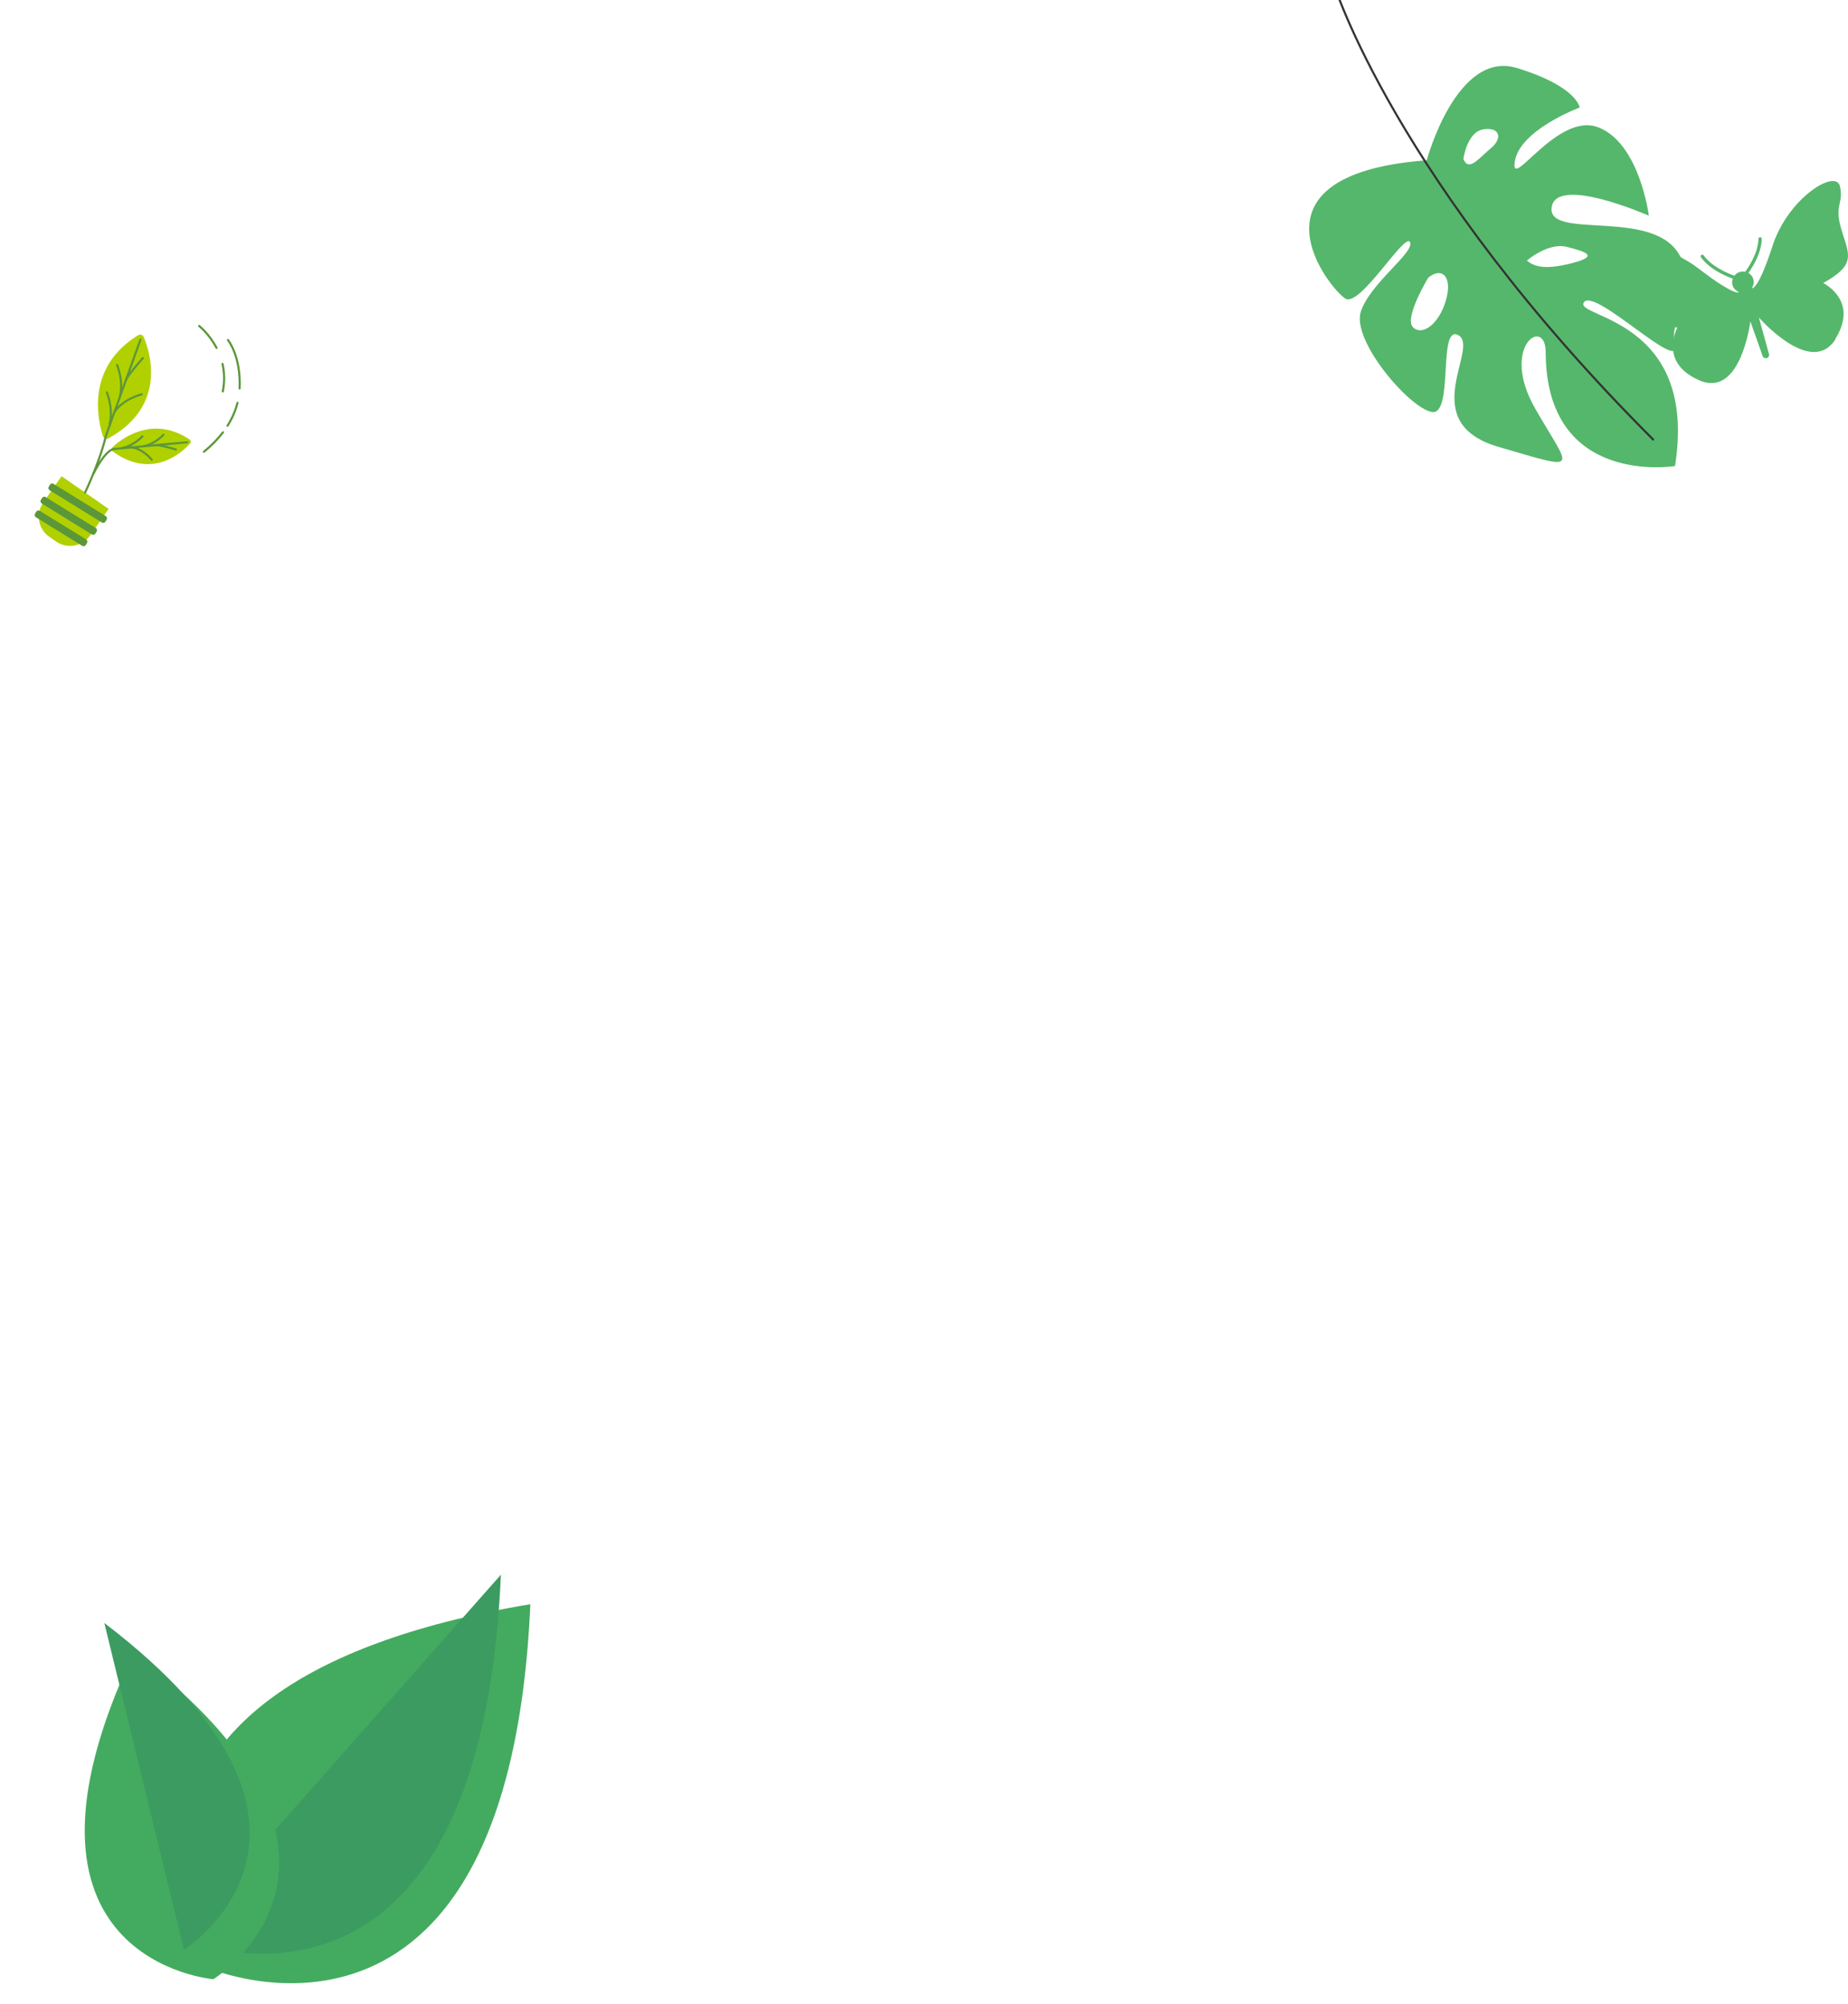 <svg width="439" height="476" viewBox="0 0 439 476" fill="none" xmlns="http://www.w3.org/2000/svg">
<g style="mix-blend-mode:hard-light">
<path d="M391.686 51.241C391.686 51.241 389.553 34.165 379.752 30.273C369.951 26.381 358.622 45.834 359.858 38.315C361.094 30.796 375.262 25.546 375.262 25.546C375.262 25.546 374.665 20.52 360.333 16.152C346.002 11.792 338.924 38.078 338.924 38.078C293.749 41.467 316.109 68.968 319.641 70.952C323.173 72.935 333.721 55.126 334.944 57.517C336.167 59.901 325.571 67.175 323.282 73.981C320.993 80.787 334.577 96.721 340.045 97.855C345.513 98.99 341.403 76.711 346.497 79.666C351.592 82.621 336.092 100.375 355.993 106.162C375.894 111.949 373.218 111.908 364.694 97.061C356.17 82.22 367.173 74.986 367.186 83.667C367.241 115.787 397.907 110.706 397.907 110.706C403.477 75.502 373.782 75.496 376.261 71.814C378.733 68.14 399.687 89.107 397.88 81.833C396.074 74.558 405.372 70.103 398.519 59.867C391.659 49.631 367.526 56.967 368.606 49.251C369.686 41.535 391.686 51.234 391.686 51.234V51.241ZM343.502 71.271C341.92 76.82 338.028 79.89 335.705 77.791C333.382 75.693 339.291 65.953 339.291 65.953C342.551 63.304 345.091 65.722 343.502 71.271ZM373.442 62.509C366.888 64.187 364.476 63.317 362.717 61.904C362.717 61.904 367.757 57.51 372.233 58.651C376.716 59.792 379.996 60.825 373.442 62.509ZM354.145 35.232C351.266 37.616 348.909 40.896 347.632 37.758C347.632 37.758 348.481 31.319 352.393 30.722C356.312 30.124 357.025 32.848 354.145 35.232Z" fill="#55B76B"/>
<path d="M316.789 -4C316.789 -4 331.147 42.88 392.711 104.41" stroke="#333333" stroke-width="0.5" stroke-linecap="round" stroke-linejoin="round"/>
</g>
<path d="M435.969 80.543C436.821 79.215 437.329 77.995 437.631 76.871C437.631 76.871 437.631 76.898 437.631 76.911C437.673 76.749 437.686 76.613 437.728 76.451C437.783 76.234 437.837 76.003 437.865 75.787C437.892 75.597 437.892 75.407 437.92 75.217C437.947 74.784 437.947 74.35 437.92 73.957C437.92 73.822 437.92 73.686 437.892 73.564C437.865 73.347 437.81 73.158 437.769 72.954C437.741 72.819 437.714 72.67 437.673 72.548C437.618 72.358 437.549 72.182 437.48 71.992C437.425 71.871 437.384 71.735 437.329 71.613C437.247 71.437 437.178 71.274 437.082 71.112C437.027 70.99 436.958 70.881 436.889 70.773C436.793 70.624 436.711 70.461 436.601 70.326C436.532 70.231 436.463 70.136 436.395 70.041C436.285 69.906 436.188 69.757 436.079 69.635C436.01 69.553 435.955 69.499 435.886 69.418C435.653 69.16 435.433 68.93 435.199 68.713C435.144 68.659 435.075 68.605 435.02 68.551C434.91 68.456 434.814 68.374 434.704 68.293C434.636 68.239 434.553 68.171 434.485 68.117C434.388 68.049 434.306 67.981 434.21 67.914C434.141 67.859 434.059 67.805 433.99 67.765C433.907 67.71 433.839 67.67 433.77 67.616C433.701 67.575 433.646 67.534 433.578 67.494C433.523 67.453 433.468 67.426 433.426 67.399C433.371 67.358 433.33 67.345 433.275 67.317C433.248 67.304 433.22 67.29 433.193 67.277C433.138 67.25 433.11 67.236 433.11 67.236C440.572 63.09 439.418 60.813 437.81 55.759C437.673 55.339 437.535 54.905 437.411 54.445C436.656 51.884 436.669 50.42 436.848 49.255C436.944 48.591 437.095 48.022 437.205 47.412C437.205 47.344 437.233 47.263 437.247 47.195C437.247 47.1 437.274 47.019 437.274 46.924C437.274 46.829 437.288 46.734 437.302 46.626C437.302 46.545 437.302 46.45 437.302 46.369C437.302 46.247 437.302 46.125 437.302 46.003C437.302 45.921 437.302 45.827 437.302 45.745C437.302 45.596 437.274 45.447 437.26 45.285C437.26 45.203 437.247 45.122 437.233 45.041C437.233 45.027 437.233 45 437.233 44.986C437.192 44.756 437.15 44.512 437.082 44.241C436.463 41.612 431.846 43.333 427.545 47.764C427.119 48.211 426.693 48.672 426.267 49.173C425.429 50.163 424.618 51.26 423.876 52.439C423.505 53.035 423.148 53.645 422.818 54.282C422.653 54.594 422.488 54.919 422.337 55.244C421.87 56.22 421.444 57.25 421.1 58.32V58.347C420.935 58.835 420.784 59.282 420.633 59.729C420.592 59.838 420.564 59.946 420.523 60.054C420.372 60.475 420.234 60.881 420.097 61.274C420.069 61.342 420.056 61.41 420.028 61.464C419.905 61.803 419.781 62.128 419.671 62.439C419.643 62.507 419.616 62.588 419.588 62.656C419.465 62.995 419.341 63.307 419.217 63.605C419.19 63.672 419.163 63.74 419.135 63.808C419.025 64.065 418.915 64.323 418.819 64.553C418.805 64.594 418.791 64.621 418.778 64.662C418.668 64.919 418.558 65.15 418.462 65.366C418.434 65.421 418.407 65.475 418.379 65.529C418.283 65.746 418.187 65.949 418.091 66.125C418.091 66.152 418.077 66.166 418.063 66.179C417.981 66.342 417.898 66.504 417.816 66.64C417.802 66.681 417.775 66.721 417.761 66.748C417.678 66.897 417.596 67.033 417.527 67.155C417.514 67.182 417.5 67.209 417.472 67.236C417.404 67.345 417.349 67.439 417.28 67.521C417.28 67.534 417.252 67.561 417.239 67.575C417.17 67.67 417.115 67.751 417.046 67.832C417.033 67.846 417.019 67.873 417.005 67.887C416.95 67.954 416.895 68.022 416.84 68.076C416.785 68.13 416.73 68.185 416.689 68.225C416.689 68.225 416.675 68.239 416.662 68.252C416.62 68.293 416.579 68.32 416.538 68.347C416.497 68.374 416.469 68.388 416.428 68.402C416.4 68.402 416.359 68.429 416.332 68.429C416.236 68.442 416.181 68.402 416.167 68.402C416.579 67.792 416.73 67.019 416.497 66.274C416.304 65.651 415.878 65.163 415.342 64.851C416.593 63.076 418.434 59.946 418.517 56.748C418.517 56.531 418.352 56.355 418.132 56.355C417.912 56.355 417.733 56.518 417.733 56.735C417.651 59.797 415.782 62.9 414.587 64.567C414.174 64.472 413.735 64.472 413.295 64.607C412.759 64.77 412.319 65.095 412.003 65.502C410.12 64.824 406.589 63.266 404.706 60.664C404.583 60.488 404.335 60.447 404.157 60.569C403.978 60.691 403.937 60.935 404.06 61.111C406.053 63.862 409.612 65.475 411.618 66.193C411.44 66.681 411.412 67.223 411.577 67.765C411.811 68.51 412.374 69.066 413.061 69.35C413.061 69.377 413.047 69.418 413.034 69.445C413.034 69.445 413.034 69.445 413.02 69.445C412.979 69.445 412.938 69.459 412.883 69.459C412.869 69.459 412.855 69.459 412.828 69.459C412.786 69.459 412.731 69.459 412.663 69.459C412.635 69.459 412.608 69.459 412.566 69.445C412.512 69.445 412.443 69.418 412.36 69.404C412.319 69.404 412.292 69.391 412.25 69.377C412.154 69.35 412.058 69.309 411.948 69.269C411.921 69.269 411.893 69.255 411.866 69.242C411.715 69.188 411.563 69.12 411.371 69.038C411.33 69.025 411.289 68.998 411.247 68.971C411.096 68.903 410.945 68.822 410.78 68.74C410.711 68.7 410.643 68.659 410.56 68.618C410.395 68.537 410.217 68.429 410.038 68.32C409.956 68.28 409.887 68.225 409.804 68.185C409.557 68.036 409.296 67.887 409.021 67.71C408.994 67.697 408.966 67.67 408.925 67.656C408.609 67.453 408.265 67.236 407.894 66.992C407.798 66.925 407.702 66.857 407.606 66.789C407.331 66.599 407.029 66.396 406.726 66.179C406.589 66.084 406.451 65.99 406.314 65.881C406.012 65.664 405.682 65.421 405.352 65.177C405.215 65.068 405.077 64.973 404.926 64.865C404.431 64.499 403.923 64.12 403.373 63.7C400.68 61.64 397.698 60.204 394.84 59.282C393.892 58.971 392.943 58.727 392.036 58.537C391.459 58.415 390.91 58.32 390.36 58.239C390.03 58.185 389.714 58.144 389.398 58.117C384.643 57.615 381.29 58.754 382.129 60.895C382.239 61.166 382.349 61.41 382.458 61.64C382.5 61.721 382.541 61.789 382.568 61.857C382.637 61.992 382.72 62.141 382.788 62.263C382.829 62.344 382.884 62.412 382.926 62.494C382.994 62.602 383.063 62.697 383.132 62.792C383.187 62.859 383.242 62.941 383.297 63.008C383.365 63.09 383.42 63.157 383.489 63.239C383.544 63.307 383.613 63.374 383.668 63.442C383.723 63.496 383.764 63.55 383.819 63.605C384.259 64.052 384.698 64.445 385.166 64.933C385.976 65.8 386.815 67.006 387.639 69.54C387.79 70.001 387.928 70.434 388.051 70.854C389.604 75.936 389.934 78.456 398.481 77.765C398.481 77.765 398.481 77.792 398.454 77.833C398.426 77.873 398.399 77.941 398.358 78.022C398.358 78.022 398.358 78.022 398.358 78.036C397.987 78.822 397.011 81.166 397.533 83.795C397.945 85.909 399.347 88.199 402.837 89.947C403.126 90.082 403.415 90.231 403.731 90.367C404.047 90.502 404.349 90.611 404.651 90.706C404.651 90.706 404.651 90.706 404.665 90.706C404.954 90.8 405.242 90.868 405.531 90.909C413.226 92.237 415.48 78.659 415.81 76.356L418.723 84.581C418.86 84.974 419.3 85.191 419.698 85.069C420.111 84.947 420.344 84.526 420.234 84.12L417.83 75.421C417.83 75.421 429.428 88.741 435.419 81.424C435.419 81.424 435.433 81.41 435.446 81.396C435.639 81.153 435.831 80.895 436.024 80.611L435.969 80.543Z" fill="#55B76B"/>
<g filter="url(#filter0_d_202_237)">
<path d="M118.988 374.076C113.834 491.076 42.525 460.521 42.525 460.521C42.525 460.521 3.492 393.477 118.988 374.076Z" fill="#43AB5F"/>
</g>
<path d="M118.988 374.075L42.525 460.52C42.525 460.52 113.83 491.073 118.988 374.075Z" fill="#3C9B61"/>
<g filter="url(#filter1_d_202_237)">
<path d="M24.783 385.54C89.242 434.713 43.691 463.163 43.691 463.163C43.691 463.163 -9.84 458.849 24.783 385.54Z" fill="#43AB5F"/>
</g>
<path d="M24.783 385.54L43.691 463.164C43.691 463.164 89.239 434.714 24.783 385.54Z" fill="#3C9B61"/>
<g filter="url(#filter2_d_202_237)">
<path d="M38.372 61.757C43.459 63.104 47.964 66.234 51.004 70.533C58.806 81.569 53.602 93.898 48.764 99.902C43.071 106.966 29.899 110.1 25.196 110.647C20.497 111.195 19.802 113.89 19.802 113.89L14.214 110.006L8.626 106.123C8.626 106.123 10.909 104.531 9.783 99.937C8.657 95.339 6.999 81.899 11.632 74.102C15.569 67.473 25.313 58.293 38.376 61.757H38.372Z" fill="white"/>
<path d="M19.802 113.893L15.456 120.145C13.608 122.806 9.965 123.477 7.325 121.641L5.709 120.518C3.069 118.681 2.424 115.039 4.272 112.375L8.618 106.123L19.802 113.893Z" fill="#B1D000"/>
<path d="M5.77 109.449L18.206 117.13C18.49 117.306 18.864 117.218 19.04 116.933L19.34 116.447C19.515 116.163 19.427 115.789 19.142 115.614L6.706 107.933C6.422 107.757 6.048 107.845 5.873 108.13L5.573 108.616C5.397 108.9 5.485 109.274 5.77 109.449Z" fill="#5B9739"/>
<path d="M3.9 112.598L15.827 119.964C16.111 120.14 16.485 120.052 16.661 119.767L16.961 119.282C17.136 118.997 17.048 118.624 16.764 118.448L4.836 111.081C4.552 110.906 4.178 110.994 4.003 111.278L3.703 111.764C3.527 112.049 3.615 112.422 3.9 112.598Z" fill="#5B9739"/>
<path d="M2.515 115.862L13.537 122.67C13.822 122.846 14.195 122.757 14.371 122.473L14.671 121.987C14.847 121.702 14.759 121.329 14.474 121.153L3.452 114.346C3.167 114.17 2.794 114.258 2.618 114.543L2.318 115.029C2.142 115.313 2.231 115.687 2.515 115.862Z" fill="#5B9739"/>
<path d="M18.466 96.636C17.274 93.009 14.233 80.33 26.83 72.626C27.304 72.338 27.922 72.529 28.135 73.041C29.63 76.575 33.797 89.382 19.759 97.137C19.262 97.413 18.637 97.176 18.462 96.636H18.466Z" fill="#B1D000"/>
<path d="M14.21 110.01C14.21 110.01 17.704 102.733 19.165 96.516L27.366 73.686" stroke="#5B9739" stroke-width="0.5" stroke-miterlimit="10" stroke-linecap="round"/>
<path d="M27.934 78.078C27.934 78.078 24.948 81.394 23.957 83.161" stroke="#5B9739" stroke-width="0.5" stroke-miterlimit="10" stroke-linecap="round"/>
<path d="M21.817 79.701C21.817 79.701 23.429 83.538 22.481 87.219" stroke="#5B9739" stroke-width="0.5" stroke-miterlimit="10" stroke-linecap="round"/>
<path d="M27.654 86.675C27.654 86.675 23.29 87.712 21.224 90.85" stroke="#5B9739" stroke-width="0.5" stroke-miterlimit="10" stroke-linecap="round"/>
<path d="M19.383 86.217C19.383 86.217 20.994 90.054 20.047 93.735" stroke="#5B9739" stroke-width="0.5" stroke-miterlimit="10" stroke-linecap="round"/>
<path d="M20.718 99.242C22.73 97.351 30.12 91.479 39.02 97.39C39.354 97.611 39.416 98.077 39.148 98.372C37.288 100.434 30.163 107.079 20.788 100.244C20.458 100.003 20.419 99.522 20.718 99.238V99.242Z" fill="#B1D000"/>
<path d="M38.488 98.061L21.01 99.661C21.01 99.661 19.154 99.681 16.206 105.506" stroke="#5B9739" stroke-width="0.5" stroke-miterlimit="10" stroke-linecap="round"/>
<path d="M35.782 99.774C35.782 99.774 32.694 98.83 31.234 98.722" stroke="#5B9739" stroke-width="0.5" stroke-miterlimit="10" stroke-linecap="round"/>
<path d="M32.846 96.263C32.846 96.263 30.823 98.492 28.12 98.997" stroke="#5B9739" stroke-width="0.5" stroke-miterlimit="10" stroke-linecap="round"/>
<path d="M30.058 102.22C30.058 102.22 28.042 99.673 25.355 99.281" stroke="#5B9739" stroke-width="0.5" stroke-miterlimit="10" stroke-linecap="round"/>
<path d="M27.829 96.656C27.829 96.656 25.806 98.885 23.103 99.389" stroke="#5B9739" stroke-width="0.5" stroke-miterlimit="10" stroke-linecap="round"/>
<path d="M46.965 95.697C45.789 97.246 44.301 98.795 42.441 100.318" stroke="#5B9739" stroke-width="0.5" stroke-miterlimit="10" stroke-linecap="round"/>
<path d="M50.414 88.683C49.968 90.462 49.214 92.299 48.041 94.147" stroke="#5B9739" stroke-width="0.5" stroke-miterlimit="10" stroke-linecap="round"/>
<path d="M48.15 73.76C48.15 73.76 51.288 77.616 50.915 85.278" stroke="#5B9739" stroke-width="0.5" stroke-miterlimit="10" stroke-linecap="round"/>
<path d="M46.853 79.441C47.3 81.359 47.412 83.549 46.931 85.98" stroke="#5B9739" stroke-width="0.5" stroke-miterlimit="10" stroke-linecap="round"/>
<path d="M41.296 70.428C41.296 70.428 43.688 72.292 45.435 75.643" stroke="#5B9739" stroke-width="0.5" stroke-miterlimit="10" stroke-linecap="round"/>
</g>
<defs>
<filter id="filter0_d_202_237" x="33.176" y="371.076" width="102.812" height="110.042" filterUnits="userSpaceOnUse" color-interpolation-filters="sRGB">
<feFlood flood-opacity="0" result="BackgroundImageFix"/>
<feColorMatrix in="SourceAlpha" type="matrix" values="0 0 0 0 0 0 0 0 0 0 0 0 0 0 0 0 0 0 127 0" result="hardAlpha"/>
<feOffset dx="7" dy="7"/>
<feGaussianBlur stdDeviation="5"/>
<feColorMatrix type="matrix" values="0 0 0 0 0 0 0 0 0 0 0 0 0 0 0 0 0 0 0.2 0"/>
<feBlend mode="normal" in2="BackgroundImageFix" result="effect1_dropShadow_202_237"/>
<feBlend mode="normal" in="SourceGraphic" in2="effect1_dropShadow_202_237" result="shape"/>
</filter>
<filter id="filter1_d_202_237" x="10.126" y="382.54" width="66.188" height="97.624" filterUnits="userSpaceOnUse" color-interpolation-filters="sRGB">
<feFlood flood-opacity="0" result="BackgroundImageFix"/>
<feColorMatrix in="SourceAlpha" type="matrix" values="0 0 0 0 0 0 0 0 0 0 0 0 0 0 0 0 0 0 127 0" result="hardAlpha"/>
<feOffset dx="7" dy="7"/>
<feGaussianBlur stdDeviation="5"/>
<feColorMatrix type="matrix" values="0 0 0 0 0 0 0 0 0 0 0 0 0 0 0 0 0 0 0.2 0"/>
<feBlend mode="normal" in2="BackgroundImageFix" result="effect1_dropShadow_202_237"/>
<feBlend mode="normal" in="SourceGraphic" in2="effect1_dropShadow_202_237" result="shape"/>
</filter>
<filter id="filter2_d_202_237" x="0.228" y="60" width="68.772" height="77.76" filterUnits="userSpaceOnUse" color-interpolation-filters="sRGB">
<feFlood flood-opacity="0" result="BackgroundImageFix"/>
<feColorMatrix in="SourceAlpha" type="matrix" values="0 0 0 0 0 0 0 0 0 0 0 0 0 0 0 0 0 0 127 0" result="hardAlpha"/>
<feOffset dx="6" dy="7"/>
<feGaussianBlur stdDeviation="4"/>
<feComposite in2="hardAlpha" operator="out"/>
<feColorMatrix type="matrix" values="0 0 0 0 0 0 0 0 0 0 0 0 0 0 0 0 0 0 0.25 0"/>
<feBlend mode="normal" in2="BackgroundImageFix" result="effect1_dropShadow_202_237"/>
<feBlend mode="normal" in="SourceGraphic" in2="effect1_dropShadow_202_237" result="shape"/>
</filter>
</defs>
</svg>
